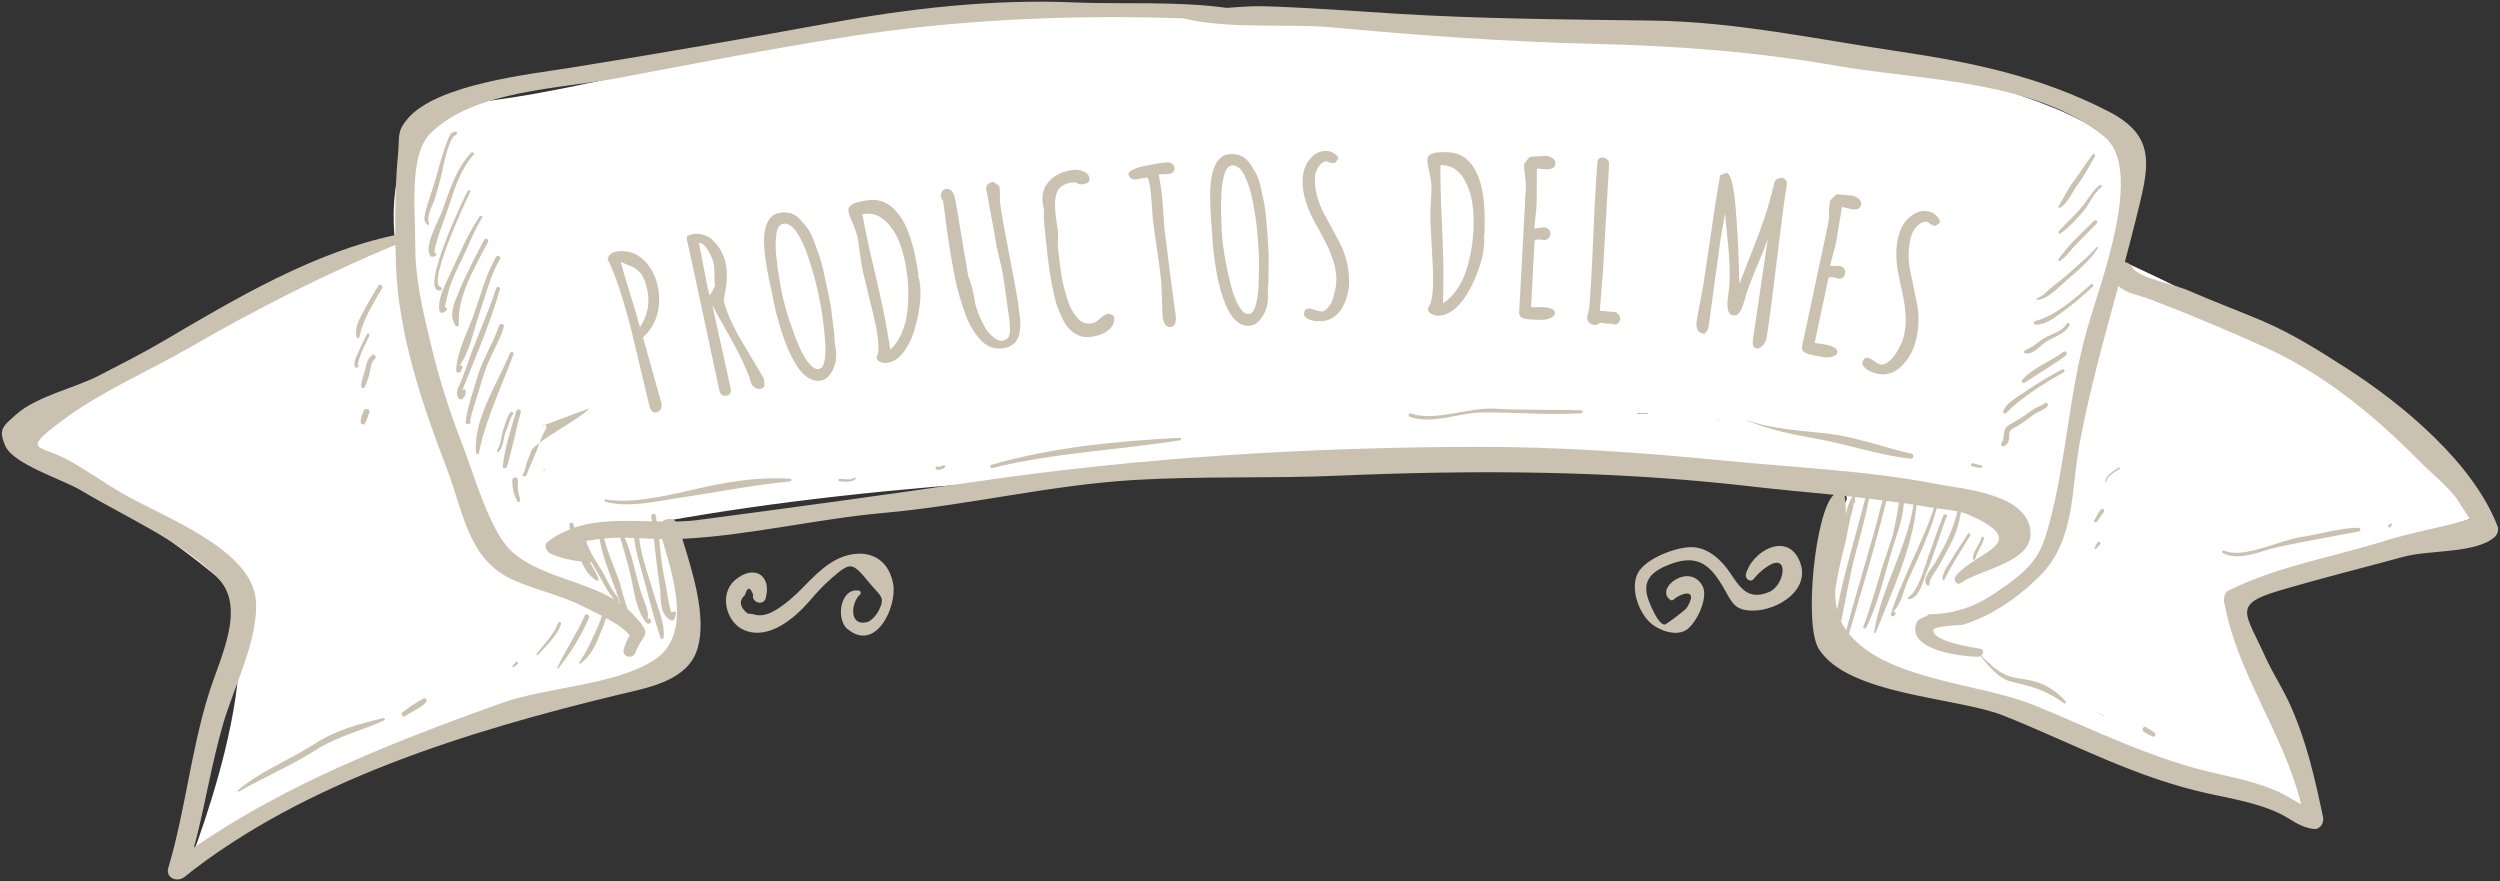 <?xml version="1.0" encoding="utf-8"?>
<!-- Generator: Adobe Illustrator 16.0.0, SVG Export Plug-In . SVG Version: 6.00 Build 0)  -->
<!DOCTYPE svg PUBLIC "-//W3C//DTD SVG 1.1//EN" "http://www.w3.org/Graphics/SVG/1.1/DTD/svg11.dtd">
<svg version="1.1" id="Layer_1" xmlns="http://www.w3.org/2000/svg" xmlns:xlink="http://www.w3.org/1999/xlink" x="0px" y="0px"
	 width="488px" height="172px" viewBox="0 0 488 172" style="enable-background:new 0 0 488 172;" xml:space="preserve">
<rect x="0" y="0" width="488" height="172" fill="#333333" stroke="none"/>
<style type="text/css">
<![CDATA[
	.st0{fill:#FFFFFF;}
	.st1{fill:#CAC1B0;}
]]>
</style>
<path class="st0" d="M1.053,87.064c0,0,61.541-39.691,76.138-39.274c0,0-4.005-25.984,15.195-27.784
	c19.201-1.8,46.202-10.2,86.404-16.201c40.202-6,138.607,3,154.207,3c15.602,0,93.604,13.2,81.004,30.001l0.758,14.381
	c0,0,67.672,30.05,67.357,50.137l-47.949,16.108c0,0,20.738,38.408,14.959,41.451c0,0-58.695-23.205-79.611-26.14
	s-14.316-18.535-11.316-32.936c0,0,7.801-4.2-5.4-5.4s-134.832-8.607-223.422,7.396c0,0,17.413,23.51-8.317,32.001
	c0,0-59.403,14.031-85.139,37.419c0,0,19.251-46.566,6.358-58.69C42.277,112.535,24.326,97.123,1.053,87.064z"/>
<g>
	<path class="st1" d="M487.539,102.767c-4.76-12.388-18.391-23.736-29.318-30.771c-5.281-3.399-10.785-6.886-16.605-9.353
		c-4.805-2.039-9.744-3.88-14.58-5.996c-2.492-1.091-9.645-2.408-10.758-4.405c-0.377-0.679-0.938-0.985-1.52-1.054
		c0.719-2.691,1.426-5.385,2.092-8.084c2.539-10.285,4.508-16.319-5.26-21.35c-13.176-6.784-26.396-9.557-41.008-11.725
		c-15.945-2.364-31.814-5.792-47.988-6.011c-16.836-0.229-33.674-0.324-50.461-1.37c-8.416-0.525-16.762-1.161-25.184-1.425
		c-2.37-0.075-4.901,0.117-7.454,0.317c-9.909-1.364-20.513-0.67-29.96-1.072c-15.738-0.671-31.99,1.166-47.486,4.013
		c-16.911,3.106-33.716,6.021-50.689,8.743c-7.913,1.267-26.122,3.198-31.821,9.981c-2.141,2.546-1.516,3.465-1.842,6.889
		c-0.483,5.038-0.605,10.49-0.542,15.792c-15.919,3.335-31.261,12.448-45.119,20.603c-4.125,2.428-8.449,4.61-12.702,6.813
		C14.63,75.737,7.125,77.366,3.202,80.86c-2.69,2.393-3.59,2.942-2.149,6.205c1.579,3.576,11.223,6.543,14.657,8.603
		c8.652,5.188,19.286,9.736,26.567,16.868c6.018,5.893,0.731,15.575-1.6,23.124c-3.443,11.152-4.525,22.663-7.832,33.776
		c-0.571,1.919,1.743,2.852,3.074,1.79c23.616-18.811,55.692-28.573,84.641-35.579c5.694-1.38,13.758-2.615,15.627-9.141
		c1.771-6.174-0.983-14.801-2.993-21.327c12.936-0.638,26.262-3.89,39.25-5.053c16.31-1.459,32.441-5.427,48.75-6.42
		c13.19-0.804,26.513-0.274,39.726-0.841c27.293-1.175,53.984-1.047,81.197,2.113c5.252,0.609,10.551,1.081,15.84,1.603
		c-3.6,3.174-5.908,25.32-2.936,30.075c5.674,9.076,27.023,9.418,36.08,13.035c12.779,5.104,24.014,11.226,37.449,14.619
		c5.439,1.377,11.15,2.007,16.301,4.427c2.461,1.155,4.006,2.781,6.836,3.079c1.266,0.133,1.998-1.276,1.773-2.328
		c-1.643-7.721-3.164-14.63-6.424-21.916c-1.434-3.197-3.422-6.194-4.865-9.395c-3.803-8.459-6.477-10.151,2.58-12.839
		c8.025-2.379,16.359-4.46,24.463-6.666c5.049-1.375,14.223-0.587,17.793-3.902C487.5,104.311,487.787,103.414,487.539,102.767
		 M127.56,128.931c-7.81,4.923-20.877,5.158-29.762,8.343c-20.759,7.442-41.669,15.59-59.933,28.162
		c2.174-8.089,3.387-16.36,5.787-24.453c1.98-6.692,6.816-16.408,6.313-23.662c-0.713-10.275-18.494-16.529-26.325-21.145
		c-3.489-2.056-6.911-4.518-10.462-6.442c-5.631-3.051-9.438-1.443-0.447-8.072c7.252-5.348,16.58-9.367,24.405-13.896
		C49.888,60.386,63.632,53.426,77.19,47.79c0.027,1.364,0.056,2.732,0.105,4.059c0.495,13.323,5.077,27.028,9.848,39.403
		c3.351,8.692,4.159,18.051,13.155,22.01c4.436,1.953,9.138,2.904,13.448,5.074c0.946,0.476,2.323,1.12,3.744,1.861
		c-0.21,0.589-0.375,1.181-0.57,1.617c-1.148,2.586-2.238,5.153-3.842,7.498c-0.091,0.133,0.095,0.33,0.229,0.229
		c1.506-1.148,2.451-2.592,3.212-4.319c0.442-1.003,0.847-2.027,1.264-3.042c0.145-0.354,0.302-0.952,0.5-1.557
		c1.979,1.077,3.902,2.318,4.728,3.557c-0.277-0.416-1.248,2.498-1.264,2.568c-0.343,1.516,1.746,2.039,2.291,0.63
		c1.588-4.099,3.549-3.087-0.328-7.311c-0.374-0.409-0.779-0.776-1.193-1.134c-0.744-1.967-1.23-4.222-1.561-5.24
		c-0.917-2.822-2.345-5.642-2.997-8.581c1.06-0.116,2.091-0.16,3.108-0.171c0.707,2.396,1.414,4.783,2.001,7.241
		c0.718,2.985,1.06,7.044,3.156,9.433c0.432,0.491,1.205-0.303,0.708-0.707c-0.041-0.034-0.081-0.066-0.121-0.099
		c-0.14-0.114-0.364-0.156-0.501,0c0.742-0.845-1.032-4.589-1.293-5.515c-0.555-1.982-1.058-3.975-1.578-5.967
		c-0.393-1.506-0.913-2.951-1.494-4.374c0.621,0.007,1.233,0.042,1.848,0.067c0.328,3.131,1.444,6.184,2.228,9.223
		c0.88,3.416,1.775,6.893,2.906,10.234c0.117,0.342,0.583,0.266,0.615-0.084c0.262-2.768-1.135-5.693-1.882-8.322
		c-1.011-3.552-2.463-7.33-2.898-11.016c0.951,0.045,1.916,0.085,2.877,0.126c0.342,3.098,0.674,6.194,1.142,9.284
		c0.328,2.176-0.19,5.371,2.087,6.576c0.323,0.17,0.734,0.024,0.836-0.342c0.08-0.289,0.162-0.58,0.242-0.869
		c0.129-0.463-0.469-0.645-0.724-0.306c-0.331,0.436-0.958-3.448-1.024-3.919c-0.191-1.375-0.546-2.717-0.764-4.087
		c-0.335-2.095-0.539-4.195-0.78-6.294c0.203,0.007,0.401,0.021,0.606,0.027C131.52,112.931,135.17,124.135,127.56,128.931
		 M119.817,115.537c-0.766-1.075-1.278-2.234-1.912-3.389c-1.062-1.937-2.893-4.293-3.476-6.562c0.71-0.115,1.554-0.238,2.585-0.392
		c0.004-0.001,0.009,0,0.015-0.001c0.661,3.98,2.557,8.035,3.763,11.77c0.081,0.252,0.167,0.535,0.256,0.832
		c-0.104-0.07-0.196-0.153-0.3-0.223c0.065-0.065,0.11-0.152,0.081-0.254C120.628,116.58,120.254,116.15,119.817,115.537
		 M358.238,115.032c0.383-2.008,0.715-4.032,1.207-5.985c0.566-2.231,1.113-4.474,1.477-6.746c0.193-1.22,0.99-3.448,0.949-4.252
		c0.01,0.171,0.275,0.172,0.266,0c-0.016-0.344-0.033-0.688-0.049-1.031c0.674,0.073,1.344,0.164,2.018,0.24
		c-1.811,7.218-4.154,14.428-5.51,21.76C358.301,117.725,358.188,116.396,358.238,115.032 M360.072,96.788
		c0.514,0.053,1.025,0.122,1.539,0.175c-0.682,0.969-1.07,2.202-1.328,3.512C360.324,99.24,360.273,98.008,360.072,96.788
		 M359.383,121.33c0.943-4.462,1.656-8.968,2.844-13.381c0.936-3.484,1.934-7.035,2.605-10.606c0.879,0.099,1.75,0.219,2.625,0.325
		c-2.096,8.535-4.84,16.908-7.066,25.363C360,122.475,359.656,121.908,359.383,121.33 M480.76,101.732
		c-5.188,1.399-10.244,2.282-15.385,3.887c-10.145,3.165-20.791,4.922-30.32,9.633c-0.818,0.403-1.027,1.374-0.889,2.182
		c2.4,13.974,11.596,25.615,15.016,39.555c-1.602-0.858-3.303-1.937-4.533-2.48c-3.777-1.666-7.641-2.535-11.691-3.441
		c-12.781-2.864-23.514-8.297-35.504-13.264c-10.918-4.521-28.914-4.869-36.531-14.069c2.498-8.643,5.146-17.177,7.289-25.972
		c0.824,0.102,1.645,0.219,2.467,0.326c-0.357,2.481-1.025,5.664-1.127,6.035c-0.625,2.234-1.436,4.398-2.133,6.607
		c-1.223,3.858-2.242,7.808-3.693,11.588c-0.119,0.307,0.385,0.518,0.533,0.223c2.396-4.742,3.553-10.247,5.1-15.31
		c0.764-2.499,2.137-5.94,2.27-9.017c0.635,0.088,1.262,0.203,1.895,0.297c-1.346,8.629-6.322,16.307-7.686,24.836
		c-0.035,0.227,0.26,0.307,0.342,0.094c3.07-7.908,7.113-16.26,7.928-24.836c1.127,0.168,2.26,0.324,3.375,0.527
		c-0.143,0.507-0.285,0.94-0.344,1.108c-0.936,2.753-2.184,5.413-3.355,8.073c-1.729,3.916-3.41,7.437-4.672,11.537
		c-0.133,0.432,0.453,0.621,0.689,0.291l0.174-0.242c0.236-0.333-0.264-0.666-0.541-0.416c1.822-1.633,2.035-4.137,3.062-6.352
		c1.025-2.203,2.014-4.364,2.951-6.611c1.012-2.422,1.945-4.814,2.613-7.304c1.307,0.206,2.695,0.321,4.029,0.593
		c-0.834,3.59-2.432,6.721-4.289,9.958c-0.654,1.143-2.697,3.085-1.709,4.436c0.152,0.205,0.574,0.173,0.547-0.147
		c-0.096-1.025,1.18-2.48,1.67-3.333c0.85-1.47,1.637-2.978,2.422-4.479c1.062-2.025,1.666-4.082,2.057-6.287
		c0.475,0.125,0.941,0.27,1.387,0.467c12.961,5.693,1.58,7.052-2.424,12.037c-0.543,0.68,0.174,1.928,1.025,1.325
		c4.041-2.864,14.686-4.017,13.504-10.625c-1.232-6.899-13.262-7.705-18.375-8.704c-13.352-2.605-27.432-3.172-40.992-4.513
		c-16.242-1.604-32.75-2.765-49.084-2.722c-32.248,0.086-65.129,2.074-96.972,6.739c-18.166,2.661-36.527,5.162-54.71,7.556
		c-1.342,0.174-2.727,0.253-4.134,0.282l-0.444-0.265c-0.759-0.453-1.618-0.25-2.191,0.271c-0.399-0.005-0.799-0.016-1.2-0.024
		c-0.064-0.395-0.115-0.788-0.191-1.181c-0.093-0.478-0.923-0.376-0.859,0.116c0.045,0.349,0.076,0.695,0.12,1.045
		c-5.173-0.129-10.459-0.342-15.167,1.238c-0.041-0.205-0.1-0.406-0.126-0.615c-0.063-0.491-0.777-0.525-0.792,0
		c-0.01,0.313,0.049,0.639,0.09,0.959c-1.501,0.585-2.952,1.324-4.298,2.37c-0.965,0.75-0.23,2.06,0.636,2.415
		c2.142,0.881,3.858,1.254,5.881,1.475c0.676,1.469,1.477,2.791,2.942,3.705c0.274,0.17,0.502-0.152,0.399-0.399
		c-0.45-1.062-1.041-2.105-1.655-3.153c0.024,0.002,0.044,0.006,0.069,0.007c0.089,0.007,0.16-0.022,0.216-0.064
		c0.315,0.549,0.628,1.079,0.913,1.575c1.17,2.049,2.052,3.975,3.535,5.738c-6.293-3.779-14.844-4.603-20.098-9.464
		c-4.223-3.907-7.408-15.319-9.498-20.679c-2.531-6.481-4.575-12.915-6.187-19.65c-1.574-6.579-3.102-12.812-3.051-19.629
		c0.044-6.122-1.299-17.156,2.869-21.455c8.315-8.575,25.895-8.836,36.945-10.94c14.674-2.795,29.63-5.673,44.403-8.003
		c21.649-3.415,43.712-4.338,65.631-3.624c8.972,2.203,20.199,0.961,29.148,1.783c16.83,1.546,33.779,2.79,50.684,3.193
		c16.301,0.392,31.83,1.509,47.949,4.324c16.43,2.871,38.475,2.697,52.074,13.808c7.814,6.386-0.658,28.187-3.314,37.456
		c-3.586,12.528-4.078,25.689-7.426,38.105c-1.465,5.432-2.664,7.734-7.77,11.592l-2.957,2.031
		c-3.955,2.704-8.203,4.045-12.75,4.023c-0.51,0.637-2.039,0.654-2.445,1.717c-2.125,5.601,10.025,6.67,12.254,6.576
		c0.117-0.006,0.191-0.079,0.285-0.127c-0.008,0.021-0.021,0.042-0.002,0.064c1.742,2.086,3.479,4.422,6.258,5.026
		c3.828,0.834,6.814,1.784,10.008,4.142c0.24,0.177,0.48-0.192,0.303-0.393c-1.812-2.048-4.082-3.487-6.76-4.059
		c-1.402-0.301-2.816-0.394-4.184-0.827c-2.346-0.743-3.746-2.397-5.521-3.994c-0.006-0.005-0.01,0.004-0.018,0
		c0.504-0.345,0.582-1.228-0.16-1.368c-1.002-0.189-9.682-1.418-9.135-3.721c0.178-0.754,5.633-0.943,5.686-0.959
		c5.623-1.679,11.055-5.498,15.113-9.586c6.898-6.953,6.021-16.703,7.742-25.936c1.924-10.322,4.777-20.466,7.545-30.615
		c1.568,1.469,3.723,1.668,6.061,2.552c7.305,2.758,15.354,6.149,22.488,9.38c11.455,5.186,21.256,13.199,29.977,22.028
		c2.434,2.464,5.191,4.614,7.365,7.328c0.904,1.405,1.811,2.808,2.717,4.211C481.73,101.404,481.291,101.529,480.76,101.732"/>
	<path class="st1" d="M88.786,25.685c-0.938,0.294-1,0.726-1.364,1.594c-0.908,2.161-1.542,4.6-2.149,6.862
		c-0.669,2.492-1.713,4.965-2.271,7.465c-0.232,1.031-0.328,1.459,0.387,2.24c0.182,0.198,0.433-0.056,0.344-0.267
		c-0.548-1.293,0.576-3.187,0.992-4.377c0.554-1.59,0.958-3.206,1.392-4.826c0.361-1.348,1.344-7.486,2.854-8.029
		C89.38,26.2,89.213,25.55,88.786,25.685"/>
	<path class="st1" d="M91.999,29.805c-3.035,3.182-4.215,7.311-5.669,11.359c-0.584,1.625-3.687,6.984-2.34,8.765
		c0.114,0.15,0.295,0.263,0.494,0.2c0.156-0.052,0.314-0.103,0.471-0.155c0.264-0.086,0.29-0.486,0-0.562
		c-0.729-0.19,2.132-7.589,2.273-8.002c1.332-3.918,2.384-8.021,5.2-11.179C92.685,29.944,92.269,29.522,91.999,29.805"/>
	<path class="st1" d="M91.32,37.223c-0.567,0.904-9.746,20.188-5.353,19.471c0.366-0.059,0.286-0.561,0-0.662
		c-2.64-0.945,5.654-18.275,5.803-18.547C91.932,37.191,91.499,36.939,91.32,37.223"/>
	<path class="st1" d="M93.646,42.22c-2.17,3.162-3.916,7.233-5.519,10.711c-1,2.17-2.787,5.34-2.347,7.773
		c0.059,0.32,0.475,0.449,0.732,0.297c0.183-0.106,0.367-0.215,0.548-0.322c0.29-0.17,0.193-0.726-0.183-0.68
		c-0.115,0.013,0.725-3.417,0.812-3.68c0.647-1.965,1.589-3.925,2.509-5.78c1.287-2.597,2.355-5.608,3.914-8.048
		C94.303,42.198,93.841,41.936,93.646,42.22"/>
	<path class="st1" d="M94.512,46.81c-1.874,3.494-3.701,7.069-5.203,10.744c-0.779,1.909-1.651,4.143-0.404,5.992
		c0.181,0.27,0.684,0.197,0.66-0.179c-0.356-5.595,3.195-11.266,5.685-16.125C95.498,46.755,94.773,46.323,94.512,46.81"/>
	<path class="st1" d="M96.846,50.146c-2.022,3.411-2.979,7.396-4.301,11.111c-1.286,3.609-3.281,7.145-3.51,11.013
		c-0.034,0.604,0.773,0.603,0.969,0.132c0.083-0.2,0.165-0.397,0.247-0.595c0.147-0.357-0.403-0.654-0.645-0.375
		c1.901-2.192,2.906-7.135,3.866-9.918c1.262-3.649,2.168-7.59,4.112-10.937C97.861,50.1,97.126,49.671,96.846,50.146"/>
	<path class="st1" d="M90.193,76.275c2.571-6.4,5.463-13.061,7.393-19.809c0.138-0.479-0.593-0.677-0.743-0.206
		c-1.241,3.932-2.979,7.797-4.46,11.647c-0.858,2.233-1.549,4.517-2.474,6.724c-0.506,1.203-0.952,1.66-0.54,2.892
		c0.127,0.382,0.698,0.641,1,0.262c0.484-0.606,0.501-0.623,0.542-1.412C90.933,75.929,90.335,75.922,90.193,76.275"/>
	<path class="st1" d="M97.41,63.57c-1.076,3.354-3.091,6.267-4.098,9.651c-0.907,3.049-2.012,5.962-2.425,9.133
		c-0.044,0.338,0.431,0.592,0.701,0.399c0.041-0.028,0.084-0.06,0.125-0.09c0.184-0.131,0.218-0.35,0.069-0.523
		c-0.114-0.131,0.932-3.448,1.038-3.799c0.546-1.797,1.109-3.601,1.665-5.396c0.983-3.172,2.879-5.94,3.869-9.115
		C98.543,63.226,97.601,62.97,97.41,63.57"/>
	<path class="st1" d="M99.531,68.939c-2.272,5.662-7.281,13.12-6.599,19.44c0.03,0.288,0.485,0.412,0.551,0.073
		c1.328-6.714,4.414-12.918,6.752-19.32C100.398,68.687,99.702,68.511,99.531,68.939"/>
	<path class="st1" d="M99.661,80.485c-0.717,0.829-0.946,2.107-1.329,3.117c-0.526,1.392-0.499,3.069-1.288,4.341
		c-0.118,0.192,0.155,0.405,0.311,0.24c0.785-0.814,0.834-1.843,1.079-2.906c0.159-0.688,0.421-1.333,0.676-1.988
		c0.285-0.726,0.477-1.77,0.994-2.36C100.368,80.628,99.926,80.182,99.661,80.485"/>
	<path class="st1" d="M101.124,95.814c-0.082-0.69-0.041-1.407-0.033-2.102c0.01-0.697-1.073-0.697-1.083,0
		c-0.023,1.629,0.234,2.698,0.958,4.15c0.132,0.269,0.541,0.127,0.542-0.146C101.516,97.043,101.202,96.484,101.124,95.814"/>
	<path class="st1" d="M73.826,55.809c-1.119,1.925-2.306,3.816-3.316,5.802c-0.708,1.396-1.225,2.589-0.922,4.168
		c0.054,0.281,0.506,0.276,0.562,0c0.732-3.533,2.654-6.422,4.433-9.527C74.862,55.76,74.108,55.321,73.826,55.809"/>
	<path class="st1" d="M71.635,65.23c-0.656,1.277-1.298,2.564-1.858,3.886c-0.238,0.562-0.544,1.199-0.594,1.82
		c-0.05,0.624,0.364,1.314,0.803,0.501c0.066-0.122-0.065-0.249-0.185-0.185c0.062-0.033,0.286-1.192,0.368-1.419
		c0.532-1.485,1.245-2.913,1.935-4.33C72.254,65.193,71.796,64.919,71.635,65.23"/>
	<path class="st1" d="M72.639,69.307c-0.792,0.609-1.048,1.337-1.236,2.3c-0.25,1.27-0.849,2.465-0.908,3.765
		c-0.016,0.357,0.542,0.533,0.699,0.189c0.416-0.918,0.756-1.9,0.992-2.879c0.232-0.969,0.156-1.97,1.009-2.654
		C73.595,69.705,73.051,68.988,72.639,69.307"/>
	<path class="st1" d="M70.973,80.22c-0.27,0.714-0.583,1.385-0.583,2.156c0,0.453,0.676,0.68,0.893,0.241
		c0.333-0.668,0.546-1.392,0.817-2.087C72.37,79.831,71.236,79.519,70.973,80.22"/>
	<path class="st1" d="M114.151,120.156c-1.534,3.495-3.765,6.738-5.363,10.184c-0.051,0.108,0.09,0.247,0.18,0.139
		c2.404-2.957,4.448-6.33,5.993-9.849C115.201,120.082,114.393,119.604,114.151,120.156"/>
	<path class="st1" d="M108.928,121.647c-0.825,2.288-2.753,4.076-4.188,5.999c-0.111,0.151,0.139,0.341,0.263,0.201
		c1.693-1.914,3.65-3.549,4.508-6.041C109.639,121.438,109.06,121.283,108.928,121.647"/>
	<path class="st1" d="M100.707,129.221c-0.208,0.236-0.417,0.475-0.624,0.711c-0.159,0.184,0.083,0.424,0.266,0.266
		c0.237-0.209,0.474-0.416,0.711-0.622C101.302,129.361,100.918,128.978,100.707,129.221"/>
	<path class="st1" d="M74.805,140.161c-5.028,1.249-9.261,2.348-13.6,5.154c-4.736,3.062-10.575,5.312-14.785,8.989
		c-0.126,0.112,0.037,0.312,0.178,0.23c5.027-2.88,10.259-5.083,15.19-8.219c4.191-2.665,8.756-3.646,13.209-5.697
		C75.262,140.495,75.07,140.096,74.805,140.161"/>
	<path class="st1" d="M82.659,136.365c-1.406,0.758-2.878,1.691-4.111,2.712c-0.395,0.329,0.143,1.04,0.557,0.72
		c1.272-0.979,3.045-1.512,4.074-2.76C83.477,136.672,83.108,136.123,82.659,136.365"/>
	<path class="st1" d="M100.774,80.252c-1.016,3.42-2.291,7.239-2.623,10.794c-0.041,0.459,0.652,0.515,0.778,0.104
		c1.089-3.496,1.71-7.138,2.729-10.655C101.823,79.927,100.943,79.688,100.774,80.252"/>
	<path class="st1" d="M115.005,79.717c-0.904,1.52-10.642,6.589-11.255,8.238c-0.305,0.82-0.66,1.619-0.963,2.439
		c-0.105,0.288-0.423,2.016-0.634,2.087c-0.259,0.091-0.208,0.451,0.064,0.472c0.09,0.006,0.181,0.014,0.271,0.02
		c0.134,0.012,0.244-0.099,0.285-0.215c0.506-1.463,1.206-2.832,1.763-4.275c0.641-1.658,1.168-3.336,2.088-4.869
		c0.312-0.521-0.502-0.993-0.81-0.474"/>
	<path class="st1" d="M106.218,91.58c-0.171,0-0.171,0.267,0,0.267C106.39,91.847,106.39,91.58,106.218,91.58"/>
	<path class="st1" d="M154.241,93.453c-5.257-0.316-10.017,0.254-15.124,1.294c-5.945,1.209-14.894,3.823-20.832,2.748
		c-0.286-0.052-0.411,0.364-0.122,0.442c4.718,1.262,10.114-0.133,14.901-0.835c7.1-1.043,14.008-2.467,21.177-3.129
		C154.573,93.944,154.58,93.475,154.241,93.453"/>
	<path class="st1" d="M166.835,93.246c-0.801,0.549-2.003,0.24-2.923,0.219c-0.323-0.01-0.321,0.487,0,0.499
		c1.065,0.04,2.231,0.28,3.112-0.474C167.158,93.377,166.981,93.146,166.835,93.246"/>
	<path class="st1" d="M184.128,90.83c-0.383,0.248-0.785,0.332-1.208,0.248c-0.387-0.032-0.386,0.57,0,0.604
		c0.655,0.056,1.01-0.049,1.512-0.459C184.66,91.037,184.369,90.703,184.128,90.83"/>
	<path class="st1" d="M230.277,85.459c-12.559,0.68-24.604,1.797-36.77,5.276c-0.4,0.114-0.232,0.721,0.172,0.622
		c12.127-2.981,24.415-3.486,36.665-5.406C230.621,85.908,230.556,85.445,230.277,85.459"/>
	<path class="st1" d="M251.953,85.408c0.041,0,0.041-0.062,0-0.062"/>
	<path class="st1" d="M251.953,85.408c0.041,0,0.041-0.062,0-0.062"/>
	<path class="st1" d="M408.486,30.145c-1.322,1.687-2.396,3.542-3.703,5.246c-1.186,1.545-1.939,3.213-2.949,4.856
		c-0.115,0.187,0.113,0.409,0.299,0.298c1.557-0.928,2.223-2.85,3.271-4.267c1.359-1.84,2.402-3.801,3.539-5.779
		C409.102,30.223,408.695,29.877,408.486,30.145"/>
	<path class="st1" d="M409.9,36.138c-1.404,0.945-2.199,2.598-3.221,3.899c-1.455,1.857-3.289,3.394-4.832,5.145
		c-0.182,0.204,0.049,0.551,0.301,0.393c1.721-1.082,2.963-2.615,4.326-4.115c1.34-1.477,2.084-3.687,3.68-4.889
		C410.402,36.38,410.172,35.955,409.9,36.138"/>
	<path class="st1" d="M408.77,43.1c-1.311,1.291-2.619,2.586-3.934,3.872c-1.131,1.11-1.988,2.326-2.996,3.538
		c-0.176,0.211,0.049,0.585,0.314,0.409c1.227-0.827,2.029-2.13,3.066-3.174c1.359-1.373,2.709-2.752,4.064-4.129
		C409.611,43.279,409.102,42.77,408.77,43.1"/>
	<path class="st1" d="M409.248,48.25c-1.494,1.795-3.334,3.187-5.037,4.771c-1.1,1.028-2.287,1.924-3.475,2.851
		c-0.932,0.726-1.947,2-3.096,2.323c-0.186,0.05-0.158,0.361,0.047,0.347c2.092-0.155,4.246-2.581,5.773-3.891
		c2.09-1.786,4.566-3.873,6.033-6.212C409.586,48.291,409.363,48.111,409.248,48.25"/>
	<path class="st1" d="M408.166,55.505c-3.117,2.698-6.826,6.107-10.908,7.177c-0.395,0.102-0.32,0.729,0.096,0.717
		c2.178-0.07,3.846-1.518,5.541-2.734c2.035-1.459,3.842-3.05,5.656-4.777C408.807,55.645,408.428,55.277,408.166,55.505"/>
	<path class="st1" d="M403.41,63.204c-0.939,1.556-2.779,1.904-4.266,2.736c-0.6,0.334-1.115,0.771-1.66,1.188
		c-0.73,0.558-1.5,0.866-2.268,1.342c-0.193,0.116-0.17,0.438,0.064,0.496c1.629,0.388,3.145-1.749,4.426-2.46
		c1.559-0.869,3.318-1.335,4.262-2.975C404.176,63.168,403.625,62.847,403.41,63.204"/>
	<path class="st1" d="M402.809,68.667c-2.543,1.885-5.912,3.073-8.055,5.438c-0.273,0.303,0.082,0.836,0.455,0.588
		c2.656-1.748,5.484-3.383,8.031-5.289C403.674,69.081,403.252,68.339,402.809,68.667"/>
	<path class="st1" d="M402.531,72.101c-2.484,1.354-4.953,2.771-7.279,4.388c-1.4,0.972-3.654,2.158-4.232,3.796
		c-0.119,0.332,0.344,0.566,0.576,0.333c3.205-3.207,7.336-5.737,11.252-7.977C403.197,72.44,402.885,71.91,402.531,72.101"/>
	<path class="st1" d="M399.066,78.754c-0.459,0.45-1.191,0.609-1.756,0.916c-0.496,0.271-0.939,0.625-1.4,0.952
		c-1.035,0.734-2.105,1.384-3.207,2.012c-0.475,0.274-0.963,0.523-1.264,1.009c-0.531,0.859-0.062,1.962-0.717,2.774
		c-0.293,0.36,0.064,0.878,0.504,0.655c0.598-0.303,0.814-0.644,0.928-1.297c0.111-0.617-0.137-1.167,0.311-1.759
		c0.285-0.376,0.957-0.621,1.355-0.865c1.139-0.69,2.16-1.506,3.242-2.269c0.832-0.587,1.871-0.824,2.578-1.554
		C400.008,78.952,399.443,78.387,399.066,78.754"/>
	<path class="st1" d="M379.346,100.627c-1.068,2.639-1.967,5.338-2.939,8.014c-0.537,1.473-2.057,7.022-3.852,7.877
		c-0.264,0.125-0.062,0.479,0.186,0.438c2.027-0.334,2.695-3.784,3.363-5.351c1.498-3.52,2.506-7.237,3.906-10.797
		C380.174,100.396,379.51,100.221,379.346,100.627"/>
	<path class="st1" d="M384.113,104.249c-1.027,1.656-2.156,3.246-3.156,4.919c-0.676,1.129-1.773,2.541-1.82,3.888
		c-0.008,0.202,0.297,0.292,0.387,0.106c1.498-3.012,3.312-5.773,5.057-8.641C384.764,104.223,384.297,103.953,384.113,104.249"/>
	<path class="st1" d="M386.754,104.981c-0.359,1.421-1.648,2.56-1.635,4.073c0.002,0.254,0.391,0.318,0.449,0.061
		c0.336-1.449,1.346-2.563,1.709-3.991C387.363,104.785,386.84,104.642,386.754,104.981"/>
	<path class="st1" d="M409.375,139.042c-0.035-0.022-0.064,0.032-0.029,0.054c0.441,0.284,0.832,0.542,1.336,0.682
		c0.051,0.013,0.074-0.068,0.023-0.082C410.18,139.558,409.818,139.317,409.375,139.042"/>
	<path class="st1" d="M420.645,143.123c-0.479-0.526-1.135-0.723-1.695-1.15c-0.506-0.389-1.033,0.489-0.506,0.863
		c0.529,0.374,1.137,0.631,1.721,0.909C420.568,143.938,420.957,143.469,420.645,143.123"/>
	<path class="st1" d="M460.383,103.021c-3.756,0.04-7.588,1.275-11.324,1.826c-3.979,0.586-11.203,4.306-14.885,2.64
		c-0.311-0.142-0.586,0.299-0.271,0.468c3.207,1.724,7.6-0.524,10.869-1.209c5.189-1.087,10.504-2.044,15.709-3.007
		C460.889,103.66,460.787,103.016,460.383,103.021"/>
	<path class="st1" d="M466.572,102.238c-0.121,0.1-0.24,0.201-0.363,0.303c-0.248,0.208,0.146,0.603,0.354,0.354
		c0.102-0.12,0.201-0.24,0.303-0.362C467.039,102.326,466.779,102.063,466.572,102.238"/>
	<path class="st1" d="M308.646,80.083c-5.689-0.155-11.281,0.019-16.969-0.311c-4.846-0.28-11.744,2.572-16.293,0.947
		c-0.404-0.144-0.576,0.498-0.176,0.644c4.227,1.554,9.758-0.813,14.039-0.858c6.506-0.065,12.832,0.58,19.398,0.162
		C309.02,80.643,309.025,80.092,308.646,80.083"/>
	<path class="st1" d="M321.652,80.614c-0.668-0.007-1.336-0.015-2-0.021c-0.148-0.003-0.148,0.231,0,0.229
		c0.664-0.007,1.332-0.015,2-0.022C321.771,80.8,321.773,80.616,321.652,80.614"/>
	<path class="st1" d="M335.008,81.681c-0.035-0.019-0.066,0.035-0.031,0.055c0.346,0.185,0.611,0.277,1.008,0.336
		c0.039,0.006,0.055-0.055,0.018-0.061C335.645,81.989,335.312,81.879,335.008,81.681"/>
	<path class="st1" d="M373.143,88.562c-5.586-1.249-10.803-3.275-16.51-3.934c-5.189-0.602-10.666-0.833-15.631-2.617
		c-0.031-0.011-0.055,0.043-0.023,0.058c4.121,1.75,8.883,2.737,13.295,3.512c6.258,1.099,12.465,3.286,18.736,3.964
		C373.57,89.607,373.688,88.686,373.143,88.562"/>
	<path class="st1" d="M386.682,90.797c-0.557-0.055-1.051-0.238-1.588-0.366c-0.365-0.085-0.521,0.478-0.158,0.563
		c0.621,0.146,1.111,0.366,1.746,0.302C387.004,91.265,387.004,90.828,386.682,90.797"/>
	<path class="st1" d="M413.615,91.244c-0.938,0.642-2.629,1.511-2.693,2.805c-0.006,0.137,0.189,0.127,0.209,0
		c0.154-1.151,1.781-1.962,2.645-2.533C413.941,91.403,413.781,91.13,413.615,91.244"/>
	<path class="st1" d="M410.018,99.517c-0.49,0.638-0.789,1.39-1.217,2.069c-0.164,0.26,0.197,0.51,0.41,0.316
		c0.6-0.551,0.883-1.303,1.428-1.904C411.021,99.579,410.371,99.059,410.018,99.517"/>
	<path class="st1" d="M409.416,105.89c-0.238,0.384-0.42,0.695-0.551,1.12c-0.057,0.188,0.201,0.275,0.305,0.128
		c0.223-0.311,0.473-0.596,0.752-0.855C410.248,105.954,409.664,105.485,409.416,105.89"/>
	<path class="st1" d="M174.341,113.941c-1.269-6.684-7.651-7.152-12.384-3.941c-3.532,2.396-5.566,5.521-8.937,7.998
		c-1.725,1.267-3.749,2.603-5.94,1.912c-0.739-0.232-0.905,0.155-1.581-0.534c-1.155-1.151-1.187-2.22-0.09-3.21
		c0.477-1.619,1.009-1.656,1.595-0.115c-0.354,1.603,2.044,2.285,2.471,0.682c1.185-4.473-2.301-6.656-6.008-3.494
		c-3.181,2.716-1.759,8.354,1.924,9.814c4.738,1.876,9.703-2.369,12.578-5.68c1.388-1.597,2.641-3.021,4.252-4.417
		c3.771-3.267,4.05-3.351,7.346,0.659c2.288,2.785,3.316,2.836,1.98,5.538c-0.366,0.739-1.417,2.091-2.351,2.302
		c-3.553,0.799-3.064-3.872-1.307-5.422c0.238-0.209,0.124-0.671-0.192-0.732c-3.624-0.691-4.633,5.51-2.29,7.464
		C171.047,127.469,175.16,118.252,174.341,113.941"/>
	<path class="st1" d="M351.082,109.084c-2.639-5.293-9.26-1.238-10.295,3.063c-0.191,0.803,0.922,1.646,1.514,0.883
		c0.732-0.936,1.621-1.728,2.607-2.397c4.447-3.029,3.547,3.607,0.424,4.926c-4.225,1.782-5.752-1.012-7.787-3.979
		c-1.57-2.294-3.963-4.47-6.82-4.755c-3.08-0.305-9.611,2.136-11.072,5.154c-1.436,2.963,0.195,7.498,2.496,9.6
		c1.58,1.441,4.83,2.649,6.891,1.467c2.039-1.17,4.469-6.303,3.338-8.557c-2.461-4.906-9.586,0.384-6.293,2.642
		c0.178,0.121,0.422,0.059,0.57-0.073c1.475-1.323,5.082-2.404,2.586,1.624c-0.18,0.286-3.932,3.271-4.355,3.237
		c-1.248-0.092-2.748-3.848-3.096-4.799c-1.398-3.819,0.637-5.666,4.391-7.045c5.463-2.011,7.9,0.444,10.518,5.118
		c1.514,2.702,2.088,3.935,5.307,3.999C346.994,119.289,353.994,114.932,351.082,109.084"/>
</g>
<g>
	<path class="st1" d="M126.796,79.37l-3.477-14.584c-1.616-6.389-3.192-11.145-4.729-14.267c0.27-0.717,0.716-1.154,1.339-1.312
		c1.007-0.254,1.982-0.261,2.925-0.021c0.942,0.242,1.766,0.668,2.47,1.279c1.466,1.279,2.45,2.913,2.953,4.901
		c0.503,1.988,0.529,3.903,0.078,5.745c-0.451,1.842-1.397,3.424-2.84,4.748l3.526,12.604c0.285,1.127-0.023,1.804-0.925,2.032
		c-0.332,0.083-0.612,0.003-0.844-0.242C127.043,80.009,126.884,79.714,126.796,79.37z M124.919,63.916
		c1.578-2.458,2.031-5.02,1.357-7.684l-0.005-0.02c-0.385-1.524-0.841-2.544-1.366-3.06c-0.259-0.245-0.466-0.436-0.621-0.573
		c-0.155-0.137-0.439-0.301-0.854-0.493c-0.495-0.227-1.243-0.539-2.246-0.934c0.362,1.432,0.984,3.559,1.868,6.381
		S124.557,62.484,124.919,63.916z"/>
	<path class="st1" d="M140.374,76.014l-5.153-24.085l-1.115-5.046c-0.071-0.32-0.054-0.562,0.05-0.725
		c0.104-0.163,0.439-0.307,1.007-0.433c0.567-0.125,1.172-0.115,1.813,0.03s1.212,0.401,1.713,0.766
		c0.493,0.395,0.945,0.855,1.355,1.381c0.785,1.017,1.325,2.193,1.62,3.527c0.295,1.335,0.299,2.938,0.012,4.807
		c-0.039,0.205-0.112,0.634-0.219,1.288c-0.108,0.654-0.17,1.039-0.186,1.154c0.461,2.026,1.558,4.549,3.289,7.569
		c0.589,1.018,1.414,2.407,2.475,4.168s1.728,2.877,2,3.349l0.022,0.1c0.204,0.921,0.215,1.482,0.036,1.683
		c-0.18,0.2-0.39,0.328-0.63,0.38c-0.507,0.112-1.082-0.146-1.725-0.774l-0.031-0.14c-0.682-2.454-2.367-6.022-5.054-10.708
		c-1.228-2.137-2.104-3.728-2.63-4.774l3.57,16.16c0.091,0.414,0.089,0.75-0.008,1.01c-0.097,0.259-0.339,0.432-0.726,0.518
		s-0.702,0.04-0.944-0.138c-0.243-0.177-0.399-0.426-0.47-0.747L140.374,76.014z M136.43,47.419l1.629,8.419
		c0.186,0.841,0.337,1.465,0.456,1.873c0.37-0.543,0.714-1.172,1.032-1.887l-0.143-3.686c-0.001-0.196-0.028-0.414-0.082-0.654
		c-0.144-0.654-0.453-1.419-0.927-2.294C137.739,47.991,137.083,47.4,136.43,47.419z"/>
	<path class="st1" d="M162.18,59.809l0.655,5.284l0.036,0.181c-0.025,0.799,0.049,1.641,0.222,2.527
		c0.173,0.885,0.185,1.771,0.038,2.657c-0.147,0.885-0.474,1.708-0.98,2.469s-1.135,1.214-1.887,1.361s-1.485,0.025-2.202-0.364
		c-0.717-0.389-1.354-0.944-1.913-1.664c-0.559-0.72-1.1-1.603-1.625-2.65s-0.974-2.081-1.347-3.101s-0.728-2.104-1.063-3.251
		c-0.509-1.753-0.857-3.124-1.042-4.111c-0.186-0.988-0.354-1.833-0.505-2.534c-0.151-0.702-0.288-1.333-0.412-1.895
		c-0.055-0.282-0.116-0.594-0.183-0.936c-0.067-0.342-0.138-0.708-0.214-1.097c-0.141-0.794-0.256-1.51-0.346-2.147
		c-0.09-0.637-0.163-1.33-0.218-2.078c-0.056-0.749-0.071-1.414-0.045-1.997c0.025-0.583,0.1-1.165,0.223-1.747
		c0.134-0.597,0.314-1.099,0.542-1.506c0.519-0.909,1.215-1.449,2.087-1.619s1.648-0.158,2.327,0.037
		c0.679,0.195,1.298,0.6,1.856,1.215c0.559,0.615,1.06,1.221,1.504,1.817c0.443,0.596,0.871,1.463,1.281,2.602
		c0.41,1.139,0.74,2.06,0.989,2.764c0.251,0.717,0.531,1.756,0.838,3.117c0.412,1.828,0.719,3.258,0.921,4.292L162.18,59.809z
		 M155.582,45.437c-0.413-0.651-0.861-1.127-1.345-1.43c-0.484-0.303-0.927-0.415-1.33-0.336c-0.403,0.079-0.708,0.284-0.914,0.617
		c-0.207,0.333-0.35,0.775-0.43,1.327c-0.081,0.552-0.133,1.137-0.159,1.755c-0.025,0.618,0,1.32,0.077,2.106
		c0.077,0.786,0.15,1.5,0.22,2.141c0.08,0.625,0.18,1.316,0.3,2.073c0.217,1.253,0.387,2.23,0.51,2.93l0.035,0.181
		c0.359,1.838,0.887,3.793,1.584,5.865c0.697,2.072,1.329,3.756,1.895,5.052s1.197,2.368,1.892,3.214
		c0.694,0.846,1.357,1.208,1.988,1.085c0.55-0.107,0.912-0.714,1.086-1.821c0.171-1.12,0.188-2.461,0.051-4.022
		c-0.266-2.79-0.504-4.739-0.713-5.847s-0.367-1.917-0.473-2.425c-0.106-0.509-0.271-1.246-0.495-2.212
		c-0.224-0.966-0.459-1.868-0.706-2.704c-0.247-0.836-0.535-1.758-0.864-2.767c-0.329-1.008-0.676-1.895-1.042-2.659
		S155.995,46.087,155.582,45.437z"/>
	<path class="st1" d="M179.248,54.018l0.247,0.853c0.342,1.953,0.211,4.346-0.395,7.178c-0.677,3.233-1.717,5.62-3.122,7.159
		c-0.795,0.882-1.676,1.411-2.645,1.588c-0.513,0.086-0.998,0.047-1.455-0.119c-0.458-0.166-0.726-0.484-0.805-0.957
		c0.5-0.735,0.53-2.411,0.091-5.027c-0.258-1.537-0.771-3.801-1.537-6.792c-0.766-2.99-1.276-5.241-1.53-6.751l-0.64-4.55
		c-0.123-0.728-0.439-1.684-0.95-2.866s-0.809-2.03-0.896-2.542c-0.161-0.957,0.817-1.614,2.934-1.97l0.627-0.105
		c2.818-0.474,5.125,0.761,6.923,3.703c1.259,2.048,2.214,5.007,2.864,8.876l0.323,1.921
		C179.237,53.75,179.226,53.884,179.248,54.018z M173.133,64.279l0.667,3.964c0.925-0.849,1.67-1.94,2.236-3.277
		c0.565-1.335,0.931-2.752,1.095-4.25c0.295-2.864,0.213-5.657-0.244-8.381c-0.526-3.128-1.332-5.529-2.417-7.205
		c-1.108-1.727-2.298-2.788-3.571-3.185c-0.792-0.255-1.645-0.298-2.559-0.131l0.007,0.041c0.419,2.495,1.215,6.222,2.389,11.182
		C171.907,57.997,172.707,61.745,173.133,64.279z"/>
	<path class="st1" d="M184.958,45.636l-0.873-6.504c-0.236-0.202-0.377-0.472-0.425-0.811c-0.047-0.338,0.029-0.653,0.23-0.943
		c0.2-0.29,0.463-0.458,0.788-0.504c1.002-0.141,1.642,0.777,1.92,2.754l2.419,14.405c0.214,0.343,0.457,1.061,0.728,2.155
		c0.271,1.094,0.45,1.949,0.537,2.565c0.086,0.616,0.292,1.361,0.614,2.233c0.323,0.873,0.722,1.745,1.197,2.617
		c0.475,0.872,1.052,1.591,1.732,2.159c0.68,0.567,1.285,0.813,1.812,0.739s0.903-0.254,1.125-0.541
		c0.222-0.287,0.348-0.667,0.378-1.141c0.046-0.752,0.013-1.527-0.099-2.326L195.9,54.37c-0.124-0.88-0.396-2.174-0.815-3.882
		c-0.42-1.708-0.691-3.002-0.815-3.882l-0.04-0.284l-0.421-2.405l-1.307-7.085c-0.047-0.338,0.083-0.636,0.392-0.894
		c0.309-0.257,0.646-0.412,1.012-0.463l1.152,0.832l0.097,0.691l0.052,2.581c0.326,2.315,0.941,5.784,1.847,10.406
		c0.906,4.623,1.474,7.755,1.706,9.4s0.362,2.745,0.392,3.3c0.029,0.555,0.007,1.156-0.068,1.801
		c-0.075,0.646-0.226,1.191-0.453,1.638c-0.53,1.041-1.479,1.658-2.846,1.85c-1.69,0.251-3.155-0.295-4.393-1.639
		c-1.304-1.418-2.327-3.193-3.068-5.326c-0.878-2.514-1.509-4.737-1.891-6.672C185.855,51.419,185.364,48.52,184.958,45.636z"/>
	<path class="st1" d="M206.529,45.173l-0.038,2.956l0.112,0.999c0.365,3.233,0.677,5.365,0.938,6.395
		c0.261,1.03,0.512,1.951,0.755,2.763c0.243,0.812,0.516,1.497,0.82,2.054c0.303,0.558,0.647,1.076,1.032,1.555
		c0.769,0.959,1.73,1.374,2.885,1.243c0.476-0.054,1.039-0.368,1.689-0.944c0.65-0.575,1.159-0.884,1.526-0.925
		c0.367-0.041,0.785,0.125,1.253,0.499c0.158,1.399-0.524,2.488-2.047,3.265c-0.756,0.374-1.596,0.613-2.52,0.717
		c-0.924,0.104-1.733,0.006-2.427-0.294c-0.694-0.3-1.292-0.721-1.793-1.263c-0.502-0.542-0.967-1.256-1.397-2.144
		s-0.792-1.775-1.084-2.664c-0.268-0.905-0.523-1.95-0.766-3.133c-0.39-1.992-0.727-4.183-1.01-6.573l-0.522-4.997
		c-0.179-1.59-0.229-2.884-0.149-3.884c-0.132-0.439-0.222-0.869-0.27-1.291c-0.193-1.712,0.292-3.146,1.455-4.302
		c1.163-1.156,2.682-1.84,4.557-2.051c0.666-0.075,1.338,0.038,2.02,0.34c0.681,0.302,1.055,0.758,1.125,1.369
		c0.034,0.299-0.056,0.543-0.269,0.732c-0.213,0.189-0.594,0.315-1.144,0.377s-0.946-0.065-1.188-0.382l0.002,0.02l-0.57,0.064
		l-0.012-0.102c-1.617,0.183-2.661,0.81-3.131,1.88c-0.439,0.985-0.532,2.605-0.277,4.86L206.529,45.173z"/>
	<path class="st1" d="M226.908,39.2l0.388,5.401l1.207,9.591l1.002,7.488c0.119,1.362-0.224,2.078-1.027,2.148
		c-0.463,0.04-0.823-0.148-1.079-0.565c-0.256-0.417-0.407-0.891-0.453-1.422l-0.255-6.709c-0.126-1.443-0.411-3.608-0.854-6.492
		c-0.444-2.885-0.728-5.049-0.854-6.493l-0.257-3.662c-0.174-2.002-0.417-3.292-0.728-3.869l-2.249,0.422
		c-0.354,0.031-0.68-0.047-0.978-0.234c-0.298-0.187-0.461-0.447-0.49-0.781c-0.029-0.333,0.28-0.645,0.927-0.935
		c0.66-0.304,1.461-0.552,2.406-0.745c1.659-0.336,3.06-0.555,4.204-0.655c0.34-0.029,0.66,0.056,0.959,0.256
		c0.298,0.2,0.463,0.471,0.493,0.811c0.03,0.341-0.069,0.621-0.297,0.839s-0.519,0.344-0.873,0.375l-1.499,0.048
		c-0.191,0.017-0.333,0.036-0.428,0.058C226.504,35.667,226.749,37.375,226.908,39.2z"/>
	<path class="st1" d="M247.647,49.502l-0.049,5.324l0.011,0.184c-0.131,0.789-0.169,1.633-0.114,2.534
		c0.054,0.9-0.051,1.78-0.313,2.638c-0.264,0.858-0.696,1.631-1.299,2.317c-0.603,0.687-1.286,1.054-2.05,1.1
		c-0.765,0.046-1.476-0.171-2.135-0.652c-0.659-0.48-1.218-1.115-1.676-1.902c-0.458-0.787-0.878-1.734-1.26-2.841
		s-0.69-2.191-0.925-3.252c-0.235-1.061-0.443-2.182-0.624-3.363c-0.273-1.805-0.437-3.209-0.49-4.213
		c-0.054-1.004-0.109-1.863-0.166-2.579c-0.057-0.715-0.109-1.359-0.157-1.932c-0.017-0.287-0.037-0.604-0.057-0.952
		c-0.021-0.348-0.043-0.72-0.067-1.116c-0.035-0.806-0.055-1.53-0.059-2.174s0.015-1.34,0.059-2.089s0.117-1.411,0.22-1.986
		c0.102-0.574,0.253-1.142,0.452-1.702c0.212-0.574,0.458-1.048,0.736-1.421c0.635-0.832,1.396-1.275,2.283-1.329
		c0.887-0.054,1.654,0.062,2.301,0.344c0.647,0.283,1.207,0.766,1.679,1.45c0.473,0.684,0.89,1.351,1.251,2
		c0.36,0.649,0.669,1.565,0.926,2.749c0.256,1.183,0.46,2.14,0.614,2.87c0.154,0.744,0.294,1.811,0.419,3.2
		c0.167,1.867,0.282,3.325,0.345,4.376L247.647,49.502z M243.009,34.383c-0.323-0.7-0.705-1.231-1.144-1.595
		c-0.44-0.364-0.864-0.534-1.273-0.509c-0.41,0.024-0.739,0.188-0.988,0.491c-0.249,0.303-0.449,0.723-0.602,1.259
		c-0.152,0.537-0.282,1.109-0.39,1.718c-0.107,0.609-0.175,1.309-0.203,2.098c-0.028,0.79-0.05,1.506-0.065,2.151
		c-0.003,0.63,0.004,1.328,0.023,2.094c0.049,1.271,0.088,2.262,0.117,2.972l0.011,0.185c0.112,1.87,0.377,3.877,0.794,6.023
		c0.417,2.146,0.82,3.899,1.21,5.259s0.873,2.505,1.45,3.436c0.577,0.931,1.186,1.377,1.827,1.338
		c0.56-0.034,0.999-0.587,1.317-1.661c0.318-1.087,0.513-2.414,0.583-3.979c0.104-2.801,0.127-4.764,0.066-5.89
		c-0.062-1.126-0.11-1.949-0.148-2.467s-0.104-1.271-0.197-2.258c-0.095-0.987-0.208-1.912-0.342-2.774
		c-0.135-0.861-0.298-1.813-0.491-2.857c-0.193-1.043-0.42-1.967-0.681-2.773C243.623,35.836,243.331,35.083,243.009,34.383z"/>
	<path class="st1" d="M254.55,61.388c-0.023-0.751,0.279-1.137,0.908-1.156c0.313-0.01,0.73,0.083,1.25,0.279
		c0.519,0.196,0.966,0.288,1.342,0.276s0.774-0.263,1.197-0.755s0.746-1.097,0.97-1.815c0.461-1.464,0.674-2.78,0.638-3.949
		s-0.28-2.416-0.731-3.742s-0.989-2.568-1.613-3.726c-0.624-1.157-1.255-2.313-1.893-3.47c-1.508-2.757-2.29-5.291-2.348-7.601
		c-0.082-2.186,0.556-3.922,1.911-5.209c0.718-0.679,1.575-1.034,2.572-1.064c0.506-0.016,1.002,0.109,1.489,0.375
		c0.487,0.266,0.833,0.621,1.038,1.065l-0.689,0.924c-0.697,0.021-1.248-0.098-1.652-0.359c-0.518,0.071-0.961,0.331-1.33,0.78
		c-0.672,0.828-0.989,1.833-0.953,3.015c0.036,1.182,0.223,2.329,0.558,3.44c0.335,1.112,0.742,2.104,1.221,2.979
		c0.479,0.875,0.993,1.823,1.545,2.845c0.564,1.022,1.088,2.005,1.568,2.947c1.12,2.181,1.721,4.557,1.8,7.125
		c0.069,1.803-0.335,3.553-1.212,5.249c-0.413,0.806-0.994,1.477-1.744,2.013c-0.749,0.536-1.595,0.819-2.538,0.848
		c-1.012,0.031-1.812-0.094-2.402-0.377S254.561,61.73,254.55,61.388z"/>
	<path class="st1" d="M289.654,46.223l0.085,0.883c-0.024,1.982-0.595,4.31-1.713,6.982c-1.262,3.052-2.726,5.206-4.391,6.459
		c-0.943,0.72-1.907,1.078-2.892,1.072c-0.521-0.01-0.989-0.138-1.408-0.386c-0.419-0.247-0.624-0.61-0.615-1.089
		c0.628-0.63,0.967-2.271,1.018-4.924c0.03-1.558-0.056-3.877-0.256-6.958c-0.201-3.081-0.287-5.386-0.257-6.917l0.211-4.59
		c0.014-0.738-0.121-1.736-0.404-2.992c-0.283-1.257-0.421-2.145-0.41-2.665c0.019-0.97,1.101-1.435,3.247-1.394l0.636,0.012
		c2.856,0.055,4.896,1.694,6.12,4.917c0.859,2.246,1.252,5.33,1.177,9.252l-0.038,1.948
		C289.693,45.957,289.656,46.086,289.654,46.223z M281.749,55.178l-0.077,4.019c1.065-0.663,2-1.599,2.803-2.808
		s1.423-2.533,1.86-3.974c0.819-2.76,1.255-5.521,1.308-8.282c0.062-3.171-0.287-5.68-1.045-7.527
		c-0.771-1.902-1.744-3.165-2.922-3.789c-0.73-0.397-1.562-0.597-2.491-0.602l-0.001,0.041c-0.048,2.529,0.046,6.339,0.283,11.43
		S281.799,52.608,281.749,55.178z"/>
	<path class="st1" d="M301.467,46.847l-1.043-0.097c-0.409-0.022-0.701,0.065-0.876,0.261l-0.695,12.942
		c1.438-0.005,2.219-0.004,2.342,0.002c1.597,0.085,2.376,0.497,2.336,1.234l-0.007,0.143c-0.212,0.372-0.556,0.648-1.03,0.828
		c-0.476,0.18-0.892,0.273-1.248,0.282c-0.356,0.008-0.814-0.003-1.374-0.033l-1.311-0.07c-1.038-0.056-1.668-0.295-1.892-0.718
		c-0.1-0.197-0.141-0.453-0.124-0.767l1.309-24.369c0.025-0.478-0.032-1.193-0.172-2.145c-0.142-0.953-0.198-1.674-0.172-2.166
		l0.008-0.143c0.505-0.74,0.88-1.212,1.124-1.418l3.132-0.202c0.423,0.023,0.844,0.172,1.26,0.448
		c0.417,0.276,0.614,0.618,0.592,1.028c-0.045,0.833-0.702,1.215-1.972,1.147l-1.206-0.106c-0.205-0.011-0.355-0.012-0.451-0.003
		l-0.044,6.939c-0.03,0.56-0.108,1.374-0.234,2.442s-0.201,1.848-0.228,2.339c0.151-0.019,0.358-0.056,0.622-0.11
		c0.581-0.119,1.032-0.17,1.353-0.153c0.321,0.017,0.602,0.148,0.842,0.394c0.24,0.246,0.352,0.532,0.334,0.86
		s-0.136,0.616-0.354,0.864C302.067,46.75,301.794,46.865,301.467,46.847z"/>
	<path class="st1" d="M313.229,47.163l-0.073,1.332l-0.016,0.184c-0.099,2.434-0.356,6.076-0.772,10.925l-0.091,1.062l3.188,0.273
		c0.564,0.46,0.831,0.874,0.8,1.242c-0.032,0.368-0.16,0.662-0.385,0.883c-0.225,0.221-0.446,0.322-0.664,0.303
		c-0.218-0.019-0.466-0.088-0.744-0.208c-0.236,0.035-0.504,0.039-0.804,0.013l-1.344-0.177c-0.314,0.315-0.687,0.456-1.116,0.418
		c-0.429-0.037-0.778-0.2-1.049-0.491c-0.271-0.291-0.39-0.613-0.359-0.967l0.423-1.816c0.272-3.174,0.541-7.943,0.806-14.309
		c0.265-6.365,0.533-11.134,0.805-14.308c0.022-0.259,0.143-0.458,0.36-0.597c0.218-0.139,0.479-0.195,0.786-0.169
		s0.575,0.166,0.808,0.419c0.232,0.253,0.334,0.55,0.305,0.891L313.229,47.163z"/>
	<path class="st1" d="M332.491,55.64l2.384-16.088c0.282-1.796,0.584-3.583,0.905-5.359l1.257-0.467
		c0.814,0.184,1.407,2.533,1.777,7.047c0.292,3.686,0.479,6.985,0.562,9.897c0.082,2.913,0.131,4.495,0.146,4.746
		c0.329-0.862,0.931-2.4,1.805-4.616c0.874-2.215,1.54-3.938,1.996-5.167c1.34-3.595,2.325-6.824,2.955-9.687l0.038-0.243
		c0.109-0.342,0.323-0.6,0.641-0.771s0.632-0.233,0.942-0.184s0.546,0.2,0.707,0.454s0.221,0.509,0.181,0.766
		c-0.521,3.309-1.175,8.285-1.963,14.929c-0.789,6.644-1.443,11.62-1.963,14.929c-0.104,0.662-0.37,1.208-0.798,1.639
		c-0.428,0.431-0.804,0.621-1.128,0.57c-0.675-0.106-0.927-0.706-0.755-1.8l2.584-17.488l0.331-2.107
		c-0.357,1.037-1.076,2.837-2.157,5.401s-1.828,4.539-2.239,5.928l-0.042,0.263c-0.044,0.104-0.125,0.354-0.242,0.75
		c-0.118,0.397-0.228,0.722-0.33,0.976s-0.239,0.533-0.412,0.838c-0.358,0.608-0.835,0.865-1.429,0.772
		c-0.986-0.155-1.276-1.522-0.871-4.102c0.401-2.553,0.342-6.223-0.179-11.01c-0.261-2.394-0.415-4.01-0.463-4.848
		c-0.402,2.207-0.691,3.87-0.867,4.991l-2.338,17.112c-0.094,0.594-0.385,1.081-0.873,1.461c-0.716-0.112-1.163-0.418-1.341-0.917
		c-0.178-0.498-0.204-1.139-0.081-1.923L332.491,55.64z"/>
	<path class="st1" d="M358.835,54.391l-1.015-0.258c-0.401-0.085-0.703-0.045-0.906,0.122l-2.699,12.677
		c1.421,0.219,2.191,0.341,2.312,0.367c1.564,0.333,2.27,0.861,2.116,1.583l-0.03,0.14c-0.268,0.334-0.649,0.554-1.146,0.658
		c-0.497,0.104-0.923,0.132-1.276,0.084s-0.804-0.129-1.353-0.246l-1.283-0.273c-1.017-0.216-1.603-0.551-1.758-1.003
		c-0.067-0.21-0.067-0.469-0.002-0.776l5.082-23.869c0.1-0.468,0.154-1.184,0.164-2.146c0.009-0.962,0.064-1.685,0.167-2.166
		l0.03-0.14c0.614-0.652,1.058-1.061,1.33-1.227l3.126,0.288c0.414,0.088,0.807,0.301,1.175,0.638
		c0.368,0.337,0.51,0.706,0.425,1.107c-0.174,0.816-0.883,1.091-2.126,0.826l-1.175-0.292c-0.201-0.042-0.35-0.067-0.445-0.074
		l-1.123,6.848c-0.117,0.549-0.32,1.34-0.61,2.376c-0.291,1.036-0.487,1.793-0.59,2.275c0.152,0.005,0.363,0.001,0.632-0.012
		c0.593-0.027,1.046-0.008,1.36,0.059s0.571,0.241,0.771,0.521c0.198,0.28,0.264,0.581,0.195,0.901s-0.229,0.587-0.484,0.798
		C359.443,54.388,359.156,54.459,358.835,54.391z"/>
	<path class="st1" d="M363.532,70.727c0.192-0.727,0.593-1.01,1.2-0.849c0.304,0.081,0.677,0.289,1.118,0.625
		c0.441,0.336,0.844,0.552,1.207,0.648s0.817-0.031,1.363-0.381s1.028-0.838,1.448-1.462c0.859-1.271,1.439-2.472,1.739-3.602
		c0.299-1.13,0.422-2.395,0.368-3.795c-0.053-1.4-0.214-2.744-0.48-4.031c-0.268-1.287-0.542-2.576-0.822-3.867
		c-0.657-3.073-0.683-5.725-0.078-7.955c0.547-2.118,1.654-3.6,3.32-4.445c0.882-0.445,1.805-0.541,2.77-0.285
		c0.489,0.129,0.929,0.391,1.32,0.784c0.391,0.394,0.62,0.833,0.69,1.318l-0.925,0.688c-0.674-0.178-1.168-0.45-1.481-0.816
		c-0.517-0.08-1.016,0.042-1.497,0.367c-0.881,0.602-1.473,1.474-1.775,2.617s-0.452,2.295-0.448,3.456
		c0.004,1.161,0.109,2.229,0.318,3.203s0.431,2.031,0.667,3.168c0.25,1.141,0.47,2.232,0.661,3.272
		c0.45,2.411,0.347,4.858-0.312,7.343c-0.449,1.748-1.336,3.31-2.662,4.684c-0.626,0.655-1.374,1.131-2.245,1.431
		c-0.872,0.299-1.764,0.329-2.676,0.087c-0.978-0.259-1.709-0.608-2.193-1.048C363.643,71.442,363.444,71.058,363.532,70.727z"/>
</g>
</svg>
